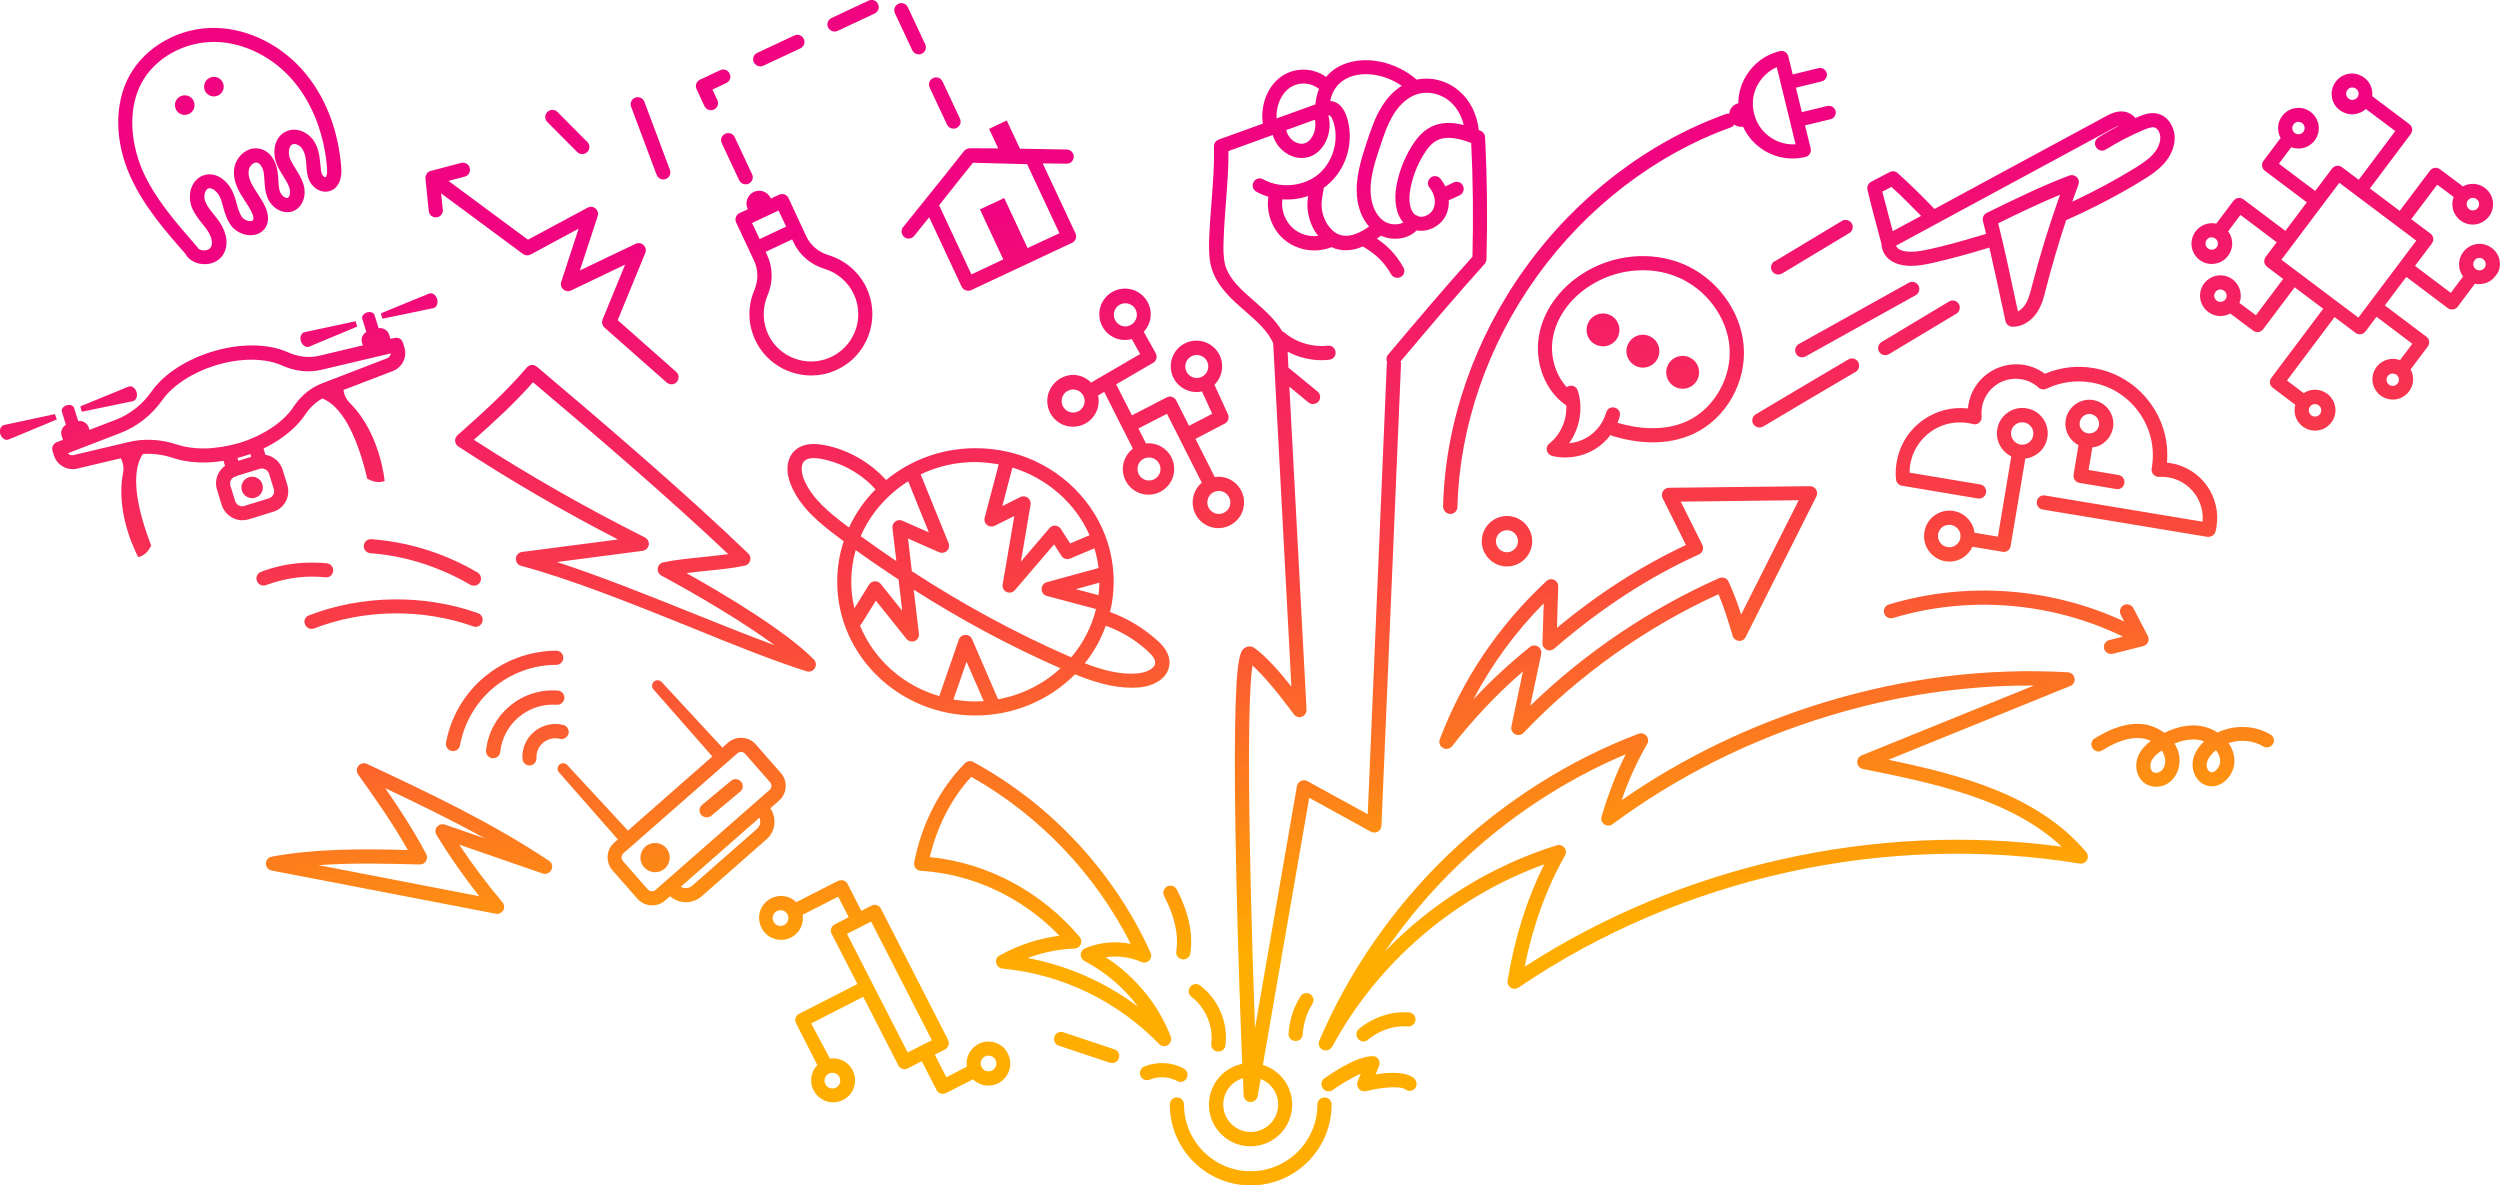<svg version="1.1" id="Layer_1" x="0px" y="0px" viewBox="0 0 1585.3 751.7" style="enable-background:new 0 0 1585.3 751.7;">
<linearGradient id="SVGID_1_" gradientUnits="userSpaceOnUse" x1="784.722" y1="122.598" x2="823.594" y2="603.186">
	<stop  offset="0" style="stop-color:#F0047F"/>
	<stop  offset="0.501" style="stop-color:#FA4241"/>
	<stop  offset="1" style="stop-color:#FFAD00"/>
</linearGradient>
<path style="fill:url(#SVGID_1_);" d="M631.7,610.6c0.4,1.9,2,3.4,4,3.6c37.7,3.6,72.9,20.6,99.3,47.8c0.9,0.9,2,1.4,3.2,1.4
	c0.8,0,1.7-0.2,2.4-0.7c1.8-1.2,2.5-3.4,1.8-5.4c-7.9-20.4-22.3-37.9-41.2-50.3c7.6-1.1,15.5-0.1,22.5,3c1.7,0.8,3.7,0.4,5-0.9
	c1.3-1.3,1.7-3.3,0.9-5c-23.2-51.1-63.1-94.1-112.4-120.9c-1.8-1-3.9-0.6-5.3,0.8c-15.9,16-27.4,38.3-32.2,62.9
	c-0.2,1.3,0.1,2.6,0.9,3.6c0.8,1,2,1.7,3.3,1.7c33,2,64.6,16.9,87.9,41.2c-13.3,1.7-26.2,5.9-37.9,12.5
	C632.1,606.7,631.3,608.7,631.7,610.6z M681.4,601.5c1.7-0.1,3.3-1.1,3.9-2.7c0.7-1.6,0.4-3.4-0.7-4.7c-24.2-28.7-58.5-47-95-50.6
	c4.7-19.7,13.9-37.5,26.3-50.9c43.2,24.4,78.7,61.6,101.1,105.9c-9.6-1.9-19.9-1-28.9,2.8c-1.6,0.7-2.7,2.2-2.8,3.9
	c-0.1,1.7,0.8,3.4,2.4,4.2c13.6,7.2,25.2,17.2,34,29c-20.6-15.5-44.6-26.1-70-30.9C661.2,603.9,671.3,601.9,681.4,601.5z
	 M1197.5,481.8l115.3-46.8c2-0.8,3.1-2.8,2.7-4.9c-0.3-2.1-2.1-3.6-4.2-3.8c-51.4-2.9-103.3,3.5-154.2,19
	c-46.3,14.1-89.6,34.9-128.8,62.1c4.7-13.4,9.9-24.7,16.2-35.6c1-1.6,0.8-3.7-0.5-5.2c-1.2-1.5-3.2-2-5-1.3
	c-43.9,16.6-85.5,43-120.3,76.3c-35,33.5-63.4,74.4-82.1,118.3c-0.9,2.2,0,4.8,2.2,5.8c0.6,0.3,1.3,0.4,2,0.4c1.6,0,3.2-0.9,4-2.4
	c28.8-53.3,77.4-95,134.4-115.6c-10.9,21.8-18.7,46.5-23.2,73.7c-0.3,1.8,0.5,3.6,2,4.5c1.5,1,3.5,0.9,5-0.1
	c103.1-70,232.8-98.6,355.8-78.6c1.9,0.3,3.7-0.6,4.6-2.2s0.7-3.7-0.5-5.1C1292.2,504.1,1243.3,491.3,1197.5,481.8z M966.8,613
	c5.3-26.2,13.9-49.9,25.6-70.5c0.9-1.6,0.8-3.6-0.4-5c-0.9-1.1-2.2-1.7-3.5-1.7c-0.4,0-0.9,0.1-1.3,0.2
	c-41.4,12.9-79,36.3-108.9,67.2c13.7-19.9,29.4-38.4,46.8-55.1c30.8-29.6,67.2-53.5,105.8-69.8c-5.8,11.6-10.7,24.2-15.3,39.4
	c-0.6,1.9,0.1,3.9,1.7,5c1.6,1.1,3.7,1.1,5.3-0.1c41.3-30.5,87.5-53.6,137.3-68.7c42.2-12.8,85-19.2,127.7-19.2c0.7,0,1.5,0,2.2,0
	l-109.3,44.3c-1.8,0.7-3,2.6-2.8,4.6c0.2,2,1.6,3.6,3.6,4c44,8.9,93.5,18.8,126.1,49.3C1189.4,521,1066.6,548.5,966.8,613z
	 M789.6,197.3c7.4,6.5,14.5,12.6,17.8,20.6c0,0.3-0.1,0.5,0,0.8l11.5,216.7c-6.8-8.6-16.2-19.5-23.5-24.5c-1.7-1.2-3.8-1.3-5.6-0.3
	c-2.9,1.6-5.9,3.3-6.6,50.1c-0.4,23.5-0.1,55.8,0.8,96.1c1,46.1,2.7,92.4,3.7,117.8c-12,2.5-21.1,13.1-21.1,25.9
	c0,14.6,11.9,26.4,26.4,26.4c14.6,0,26.4-11.9,26.4-26.4c0-11.8-7.8-21.9-18.6-25.2l29.4-169.4l39.1,21.5c1.4,0.7,3,0.7,4.4,0
	c1.4-0.8,2.2-2.2,2.3-3.7l12.4-292.8c0-0.6-0.1-1.2-0.3-1.7c17.2-20.4,34.9-41.4,53.3-61.8c0.7-0.8,1.1-1.8,1.2-2.9
	c0.7-25.7,0.4-51.8-0.9-77.6c-0.1-1.8-1.2-3.3-2.9-4c-0.4-0.1-0.7-0.3-1.1-0.4c-1-9.8-5.4-18.8-12.4-24.8
	c-7.5-6.5-17.7-9.2-26.9-7.2c-13.4-11.5-32.2-15.5-46.4-9.7c-4.5,1.8-8.2,4.5-11.1,8c-8.8-6.4-21-6.2-29.6,0.6
	c-8,6.4-12.2,18.2-10.5,29l-28,10.1c-1.8,0.7-3,2.4-3,4.3c0.3,11.3-0.6,22.6-1.5,34.6c-0.7,8.4-1.3,17-1.6,25.6
	c-0.1,5.3-0.1,11.4,1.6,17.2C771.9,181.8,780.9,189.7,789.6,197.3z M810.5,700.4c0,9.6-7.8,17.4-17.4,17.4s-17.4-7.8-17.4-17.4
	c0-7.9,5.3-14.6,12.5-16.7c0.3,6.7,0.4,10.6,0.4,10.8c0.1,2.3,1.9,4.2,4.2,4.3c0.1,0,0.2,0,0.3,0c2.2,0,4.1-1.6,4.4-3.7l1.9-10.9
	C805.9,686.7,810.5,693,810.5,700.4z M919.5,64.4c4.3,3.7,7.3,9,8.7,14.9c-7-1.8-14.3-2.2-21,1.3c-6.1,3.1-9.9,8.7-12.3,12.6
	c-4.7,7.8-8,16.4-9.5,25.4c-1.3,7.7-0.6,16.8,4.5,22.5c-1,0.5-2,0.8-2.7,0.9c-3.5,0.7-7.3-0.1-10.1-2.1c-4.9-3.6-7.9-10.8-8-19
	c-0.1-9.5,3-19,6.1-28.1c2.3-7.1,4.8-14.4,8.7-20.6c4.1-6.5,9.5-11,15.2-12.6C905.9,57.6,913.9,59.5,919.5,64.4z M855.5,49
	c9.8-4,23-1.7,33.4,5.4c-4.8,3-9.1,7.4-12.5,12.9c-4.5,7.1-7.1,15-9.6,22.6c-3.1,9.4-6.6,20.1-6.5,31c0.1,9.2,2.9,17.3,7.9,22.8
	c-5.7,3.8-11.5,6.7-17.1,5.6c-6.4-1.3-10.8-7.8-12.3-13.8c-1.3-5.1-0.7-8.3,0.1-13.1c0.2-1,0.4-2.1,0.5-3.3c0.8-0.5,1.5-1.1,2.2-1.7
	c12.5-10.3,17.5-28.2,12.3-43.6c-2.3-6.8-6.2-9-9-9.6c-0.5-0.1-1-0.2-1.4-0.2C845,56.8,849,51.7,855.5,49z M813.2,126.4
	c5.5,0.4,11.1-0.3,16.3-2.1c-0.6,4-0.8,8,0.6,13.5c1.1,4.5,3.1,8.5,5.8,11.8c-5.6,0.7-11.4-1-15.7-4.6
	C814.9,140.5,812.2,133.2,813.2,126.4z M833.2,84.4c-1.2,3.1-3.1,5.4-5.4,6.3c-2.8,1.1-5.4,0-6.8-0.8c-2.7-1.6-4.7-4.4-5.4-7.4
	l18.2-6.6C834.4,78.5,834.2,81.6,833.2,84.4z M817,56.3c5.7-4.5,13.7-4.4,19.4,0.1c-1.2,3-1.9,6.2-2.3,9.8l-24.6,8.9
	C809.1,67.9,811.9,60.4,817,56.3z M775.9,153.2c0.2-8.4,0.9-16.9,1.5-25.2c0.8-10.6,1.7-21.5,1.6-32.2l28.1-10.2
	c1.4,5,4.8,9.4,9.4,12.1c2.8,1.7,5.9,2.5,8.9,2.5c2,0,3.9-0.4,5.8-1.1c4.6-1.8,8.4-6,10.4-11.4c1.8-4.8,2-10,0.7-14.6
	c0.2,0,0.4,0,0.6,0c0.7,0.2,1.7,1.4,2.5,3.8c4,11.7,0,25.9-9.5,33.7c-0.8,0.7-1.7,1.3-2.6,1.9c-0.3,0.1-0.6,0.3-0.8,0.5
	c-9.4,5.6-22,6-31.5,0.7c-2.2-1.2-4.9-0.5-6.1,1.7c-1.2,2.2-0.5,4.9,1.7,6.1c2.5,1.4,5.1,2.5,7.7,3.3c-1.5,9.9,2.3,20.6,10,27.1
	c5.3,4.5,12.2,6.9,19.2,6.9c3.7,0,7.3-0.7,10.7-2c0.1,0,0.2-0.1,0.2-0.1c1.6,0.8,3.2,1.3,4.9,1.6c1.4,0.3,2.8,0.4,4.2,0.4
	c3.7,0,7.3-0.9,10.7-2.4c8.4,4.9,13.5,9.9,18,17.7c0.8,1.4,2.3,2.2,3.9,2.2c0.8,0,1.5-0.2,2.2-0.6c2.2-1.2,2.9-4,1.6-6.1
	c-4.4-7.7-9.5-13.3-16.8-18.2c0.9-0.6,1.8-1.2,2.6-1.8c2.8,1.2,5.8,1.9,8.9,1.9c1.4,0,2.9-0.1,4.3-0.4c3.8-0.7,7-2.5,9.5-4.9
	c2.7,0.5,5.5,0.3,8.3-0.7c4.6-1.6,8.3-4.9,10.3-9.1c1.3-2.9,1.9-6.1,1.7-9.3c0.7-0.3,1.3-0.6,2-0.9c1.5-0.7,3.1-1.3,5.1-2.4
	c2.2-1.2,3-3.9,1.8-6.1c-1.2-2.2-3.9-3-6.1-1.8c-1.7,0.9-3,1.5-4.4,2.1c-0.2,0.1-0.4,0.2-0.6,0.3c-0.8-1.7-1.9-3.4-3.1-4.9
	c-1.6-1.9-4.4-2.2-6.3-0.6c-1.9,1.6-2.2,4.4-0.6,6.3c3.3,4,4.3,9.6,2.4,13.5c-0.9,2-2.9,3.7-5.1,4.5c-1.4,0.5-2.8,0.6-4.1,0.3
	c-0.1-0.1-0.3-0.2-0.4-0.3c-0.5-0.3-1-0.4-1.5-0.5c-4.2-2.8-4.6-10.2-3.6-16c1.4-7.9,4.2-15.4,8.4-22.3c2.9-4.7,5.6-7.7,8.7-9.2
	c6.1-3.1,13.9-1.2,21.6,1.6c1.2,24,1.4,48.3,0.8,72.2c-18.5,20.6-36.2,41.6-53.5,62.1c-1.2,1.4-1.3,3.3-0.6,4.8
	c-0.1,0.3-0.1,0.6-0.2,1l-12.1,285.6l-38.3-21c-1.3-0.7-2.8-0.7-4.1-0.1c-1.3,0.6-2.2,1.9-2.5,3.3l-26.6,153.5
	c-0.9-24.7-1.9-57.2-2.7-90.1c-2.3-98.3-0.5-129.9,1.1-139.9c11.2,10,26,30.7,26.2,30.9c1.2,1.6,3.3,2.3,5.1,1.6
	c1.9-0.7,3.1-2.5,3-4.5l-10.9-204.8l12.1,10c0.8,0.7,1.8,1,2.9,1c1.3,0,2.6-0.6,3.5-1.6c1.6-1.9,1.3-4.8-0.6-6.3l-17.9-14.7
	c-0.2-0.2-0.4-0.3-0.6-0.4l-0.5-10.2c6.6,3.5,14.1,5.4,21.5,5.4c1.7,0,3.3-0.1,5-0.3c2.5-0.3,4.2-2.5,3.9-5c-0.3-2.5-2.5-4.2-5-3.9
	c-9.7,1.1-20-2-27.4-8.3c-0.4-0.4-0.9-0.6-1.4-0.8c-4.5-7.5-11.2-13.4-17.7-19.1c-8.1-7.1-15.8-13.7-18.5-22.9
	C775.7,163,775.7,157.9,775.9,153.2z M522.5,282.2c-8.4-1.6-14.8-0.3-18.9,3.9c-4.8,4.9-5.6,13-2,21.6c5.9,14.1,18,24,29.9,32.9
	c1.1,0.9,2.3,1.7,3.5,2.6c-2.7,8.1-4.1,16.8-4.1,25.7c0,46.8,39.3,84.8,87.6,84.8c24.8,0,47.2-10,63.2-26.1
	c11.1,4.5,23.3,8.5,35.8,8.5c1.6,0,3.3-0.1,4.9-0.2c9.1-0.8,18.6-5.7,19.2-15c0.4-6.8-4.5-12-8.2-15.2c-8.9-7.8-18.3-13.5-29.5-17.6
	c1.5-6.2,2.3-12.6,2.3-19.2c0-10-1.8-19.7-5.1-28.6c0-0.1,0-0.2-0.1-0.2c0,0,0,0,0-0.1c-9.8-26-32.4-46.2-60.5-53.2
	c-0.1,0-0.2-0.1-0.4-0.1c-0.2-0.1-0.4-0.1-0.6-0.1c-6.7-1.6-13.7-2.4-20.9-2.4c-21.6,0-41.4,7.6-56.7,20.2
	C551.6,293,537.5,285,522.5,282.2z M575.9,305.2l13.1,32.4l-16.8-7.4c-1.5-0.7-3.2-0.5-4.5,0.5c-1.3,1-2,2.5-1.8,4.1l2.5,21
	c-7.6-5.1-15.1-10.4-22.6-15.8C552,325.7,562.6,313.6,575.9,305.2z M569.8,367.5l2.3,19.8l-13.6-17c-0.9-1.1-2.3-1.8-3.8-1.7
	c-1.5,0.1-2.8,0.9-3.6,2.1l-9.3,15c-1.3-5.4-2-11-2-16.8c0-7,1-13.7,2.8-20.1C551.6,355.3,560.7,361.5,569.8,367.5z M545.3,396.6
	c0.4-0.3,0.8-0.7,1.1-1.2l9-14.5l19.4,24.2c0.9,1.1,2.2,1.7,3.5,1.7c0.6,0,1.2-0.1,1.7-0.3c1.9-0.8,3-2.7,2.7-4.7l-3.3-27.9
	c30.3,19.3,61.4,36,93.1,49.9c-10.8,9.9-24.4,16.9-39.6,19.6l-16.5-38.1c-0.7-1.7-2.4-2.8-4.3-2.7c-1.9,0.1-3.5,1.3-4.1,3
	l-12.4,35.8C572.7,434.8,554.1,418.1,545.3,396.6z M604.6,443.6l8.3-24l10.9,25c-1.7,0.1-3.5,0.2-5.3,0.2
	C613.8,444.8,609.1,444.3,604.6,443.6z M727.4,412.5c3.6,3.2,5.3,5.8,5.1,7.9c-0.2,3.7-5.8,6.1-11,6.6c-11.4,1-22.7-2.2-33.6-6.4
	c5.7-7.1,10.2-15.1,13.3-23.8C711.3,400.5,719.4,405.4,727.4,412.5z M696.6,377.4l-14.4-3.8l14.9-4.1
	C697.1,372.2,696.9,374.8,696.6,377.4z M690.9,339.4l-12.3,5.2l-5.9-9.2c-0.8-1.2-2.1-2-3.5-2.1c-1.4-0.1-2.8,0.5-3.7,1.6
	l-18.1,21.2l6.1-36.1c0.3-1.7-0.4-3.4-1.8-4.4c-1.4-1-3.2-1.2-4.7-0.4l-11.4,5.7l6.4-24.4C664.1,303.3,682,319.1,690.9,339.4z
	 M633.3,294.5l-8.9,33.8c-0.5,1.7,0.1,3.5,1.5,4.6c1.4,1.1,3.3,1.3,4.9,0.5l12.4-6.2l-7.4,43.4c-0.3,2,0.7,4,2.5,4.8
	c0.6,0.3,1.3,0.4,1.9,0.4c1.3,0,2.5-0.6,3.4-1.6l24.8-29l4.7,7.3c1.2,1.8,3.5,2.6,5.5,1.7l15.4-6.5c1.2,4,2.1,8.2,2.6,12.5l-32.8,9
	c-2,0.5-3.3,2.3-3.3,4.4s1.4,3.8,3.3,4.3l31.2,8.3c-2.8,11.4-8.2,21.8-15.7,30.6c-0.3-0.1-0.7-0.3-1-0.4
	c-34.1-14.9-67.6-33-100.1-54.2l-2.4-20.7l19.7,8.7c1.7,0.7,3.6,0.4,5-0.9c1.3-1.3,1.7-3.2,1-4.9l-17.7-43.6
	c10.5-5,22.2-7.8,34.6-7.8C623.6,293.1,628.5,293.6,633.3,294.5z M538.4,334.5c-0.5-0.4-1-0.7-1.5-1.1c-10.9-8.2-22-17.2-27-29.2
	c-1.6-3.8-2.5-9.1,0.1-11.8c2.4-2.4,7.2-2.1,10.9-1.4c13,2.5,25.4,9.4,34.3,19.3C548.2,317.4,542.5,325.5,538.4,334.5z M511.5,425.7
	c0.4,0.1,0.9,0.2,1.4,0.2c1.5,0,3-0.8,3.8-2.2c1.1-1.8,0.8-4-0.6-5.5c-18.2-18.5-58.3-42.2-80.8-54.8c3.8-0.5,7.8-0.9,11.6-1.3
	c8.8-0.9,18-1.8,25.4-3.4c1.6-0.3,2.9-1.6,3.4-3.2c0.5-1.6,0-3.3-1.2-4.5c-40-38.5-92.7-83.6-134.1-118.5c-1.9-1.6-4.7-1.4-6.3,0.5
	c-13.9,16.3-29.2,29.8-44,43c-1,0.9-1.6,2.3-1.5,3.7c0.1,1.4,0.9,2.7,2,3.4c32.9,21.5,66.9,41.3,101.3,59l-60.9,7.9
	c-2.1,0.3-3.8,2-3.9,4.2s1.3,4.1,3.3,4.6c30.8,8.2,68.9,23.4,105.7,38.2C463.9,408.4,490.3,419,511.5,425.7z M407.5,349.3
	c2-0.3,3.5-1.8,3.9-3.7c0.3-2-0.7-3.9-2.4-4.8c-36.8-18.4-73.3-39.2-108.5-61.9c12.6-11.2,25.5-22.9,37.5-36.5
	c38.5,32.5,86,73.2,123.8,109c-5,0.7-10.5,1.2-15.8,1.8c-8.8,0.9-18,1.8-25.4,3.4c-1.8,0.4-3.3,1.9-3.5,3.8
	c-0.3,1.9,0.7,3.7,2.3,4.6c23.7,12.8,51.8,29.4,71.9,44.2c-15.9-5.9-33.6-12.9-51.9-20.3c-29.3-11.8-59.4-23.8-86.2-32.5
	L407.5,349.3z M348.2,545.9c-36.5-24.4-76.6-43.3-115.5-61.5c-1.9-0.9-4.1-0.4-5.4,1.2s-1.4,3.8-0.2,5.5
	c10.7,15.1,21.8,30.7,31.5,47.9c-28.5-0.7-57.7-1-86.3,4.2c-2.1,0.4-3.7,2.2-3.7,4.4c0,2.2,1.5,4,3.6,4.4l142.1,27.4
	c0.3,0.1,0.6,0.1,0.9,0.1c1.6,0,3.1-0.8,3.9-2.2c1-1.6,0.8-3.7-0.5-5.2c-9.8-11.6-19-23.8-27.4-36.5l52.9,18.3
	c2.1,0.7,4.5-0.2,5.5-2.2C350.8,549.6,350.1,547.2,348.2,545.9z M282.1,522.9c-1.8-0.6-3.8,0-5,1.4c-1.2,1.5-1.3,3.5-0.3,5.2
	c8.2,13.4,17.3,26.4,27.1,38.8L202,548.6c21.4-1.5,43.1-1,64.2-0.4c1.6,0,3.1-0.8,3.9-2.1c0.8-1.4,0.9-3.1,0.2-4.5
	c-8-15-16.9-28.7-26-41.8c21.1,10,42.5,20.4,63.1,31.8L282.1,522.9z M195.9,390.2c33.9-13,73-13.5,107.2-1.4
	c2.3,0.8,3.6,3.4,2.7,5.7c-0.8,2.3-3.4,3.6-5.7,2.7c-32.2-11.4-69-11-100.9,1.3c-0.5,0.2-1.1,0.3-1.6,0.3c-1.8,0-3.5-1.1-4.2-2.9
	C192.4,393.7,193.5,391.1,195.9,390.2z M960.7,465.6c1.8,0.9,4,0.6,5.4-0.9c34.9-36.6,77.6-66.9,123.6-87.9c3.8,8.8,6.3,17.4,9,26.4
	c0.5,1.8,2.1,3,3.9,3.2c1.8,0.2,3.6-0.8,4.4-2.5l44.8-89.1c0.7-1.4,0.6-3.1-0.2-4.4c-0.8-1.3-2.3-2.1-3.8-2.1c0,0,0,0-0.1,0l-89.4,1
	c-1.5,0-3,0.8-3.8,2.2s-0.9,3-0.2,4.4l14.8,29.7c-28,13.1-55.5,30.7-81.8,52.5l0.8-26.2c0.1-1.8-1-3.5-2.6-4.2
	c-1.7-0.8-3.6-0.4-4.9,0.8c-30.3,28.2-53.1,62-67.6,100.3c-0.8,2.1,0.1,4.4,2,5.5c0.7,0.4,1.4,0.6,2.2,0.6c1.4,0,2.7-0.6,3.6-1.7
	c13.4-17.2,28.4-33.1,44.9-47.4l-7.3,35C958,462.6,958.9,464.6,960.7,465.6z M934.3,443.5c11.7-22.3,26.6-42.7,44.6-60.9l-0.8,25.2
	c-0.1,1.8,1,3.4,2.6,4.2c1.6,0.8,3.5,0.5,4.9-0.7c29.3-25.4,60.2-45.5,91.7-59.7c1.1-0.5,2-1.4,2.4-2.6s0.3-2.4-0.2-3.5l-13.7-27.4
	l74.8-0.9l-36.5,72.5c-2.2-6.8-4.7-13.8-8-20.9c-1-2.2-3.7-3.2-5.9-2.2c-44,19.5-85.1,47.3-119.8,80.9l6.9-32.7
	c0.4-1.9-0.4-3.8-2-4.8c-0.7-0.4-1.5-0.7-2.4-0.7c-1,0-2,0.3-2.8,1C957.3,420.6,945.4,431.6,934.3,443.5z M1193,154.3
	c0.4,7.8,6,13.1,15.3,14.1c1.2,0.1,2.5,0.2,3.7,0.2c4.9,0,9.6-1,14.5-2.1c9.6-2.2,20.9-5.2,35-9.5c3.6,15.6,6.9,31.3,10.2,46.6
	c0.4,2,2.2,3.5,4.3,3.6c0.2,0,0.3,0,0.5,0c5.8,0,11.6-3.5,15.3-9.2c3-4.6,4.3-9.6,5.5-14.5l0.1-0.4c3.6-14.1,7.9-28.7,12.8-43.5
	c16.9-7.5,34.2-16.5,48.7-25.5c4.6-2.8,9.3-5.9,13.2-10.2c4.6-5.1,7.1-11.2,6.9-17.1c-0.2-6-3.9-13-10.7-14.7
	c-4.5-1.1-8.7,0.4-12.2,1.9c-0.7,0.3-1.3,0.6-2,0.9c-2.2-2.9-6-4.6-10.1-4.2c-3.6,0.3-6.7,2-9.1,3.3c-23.6,12.8-46.6,25.2-69.6,37.6
	c-12.8,6.9-25.7,13.9-38.6,20.9c-7.8-8.1-15.6-15.8-23.3-22.7c-1.4-1.3-3.4-1.5-5.1-0.7c-4.3,2.2-8,4.2-11.8,6.2
	c-1.8,1-2.8,3.1-2.3,5.1C1186.9,131.7,1190,143.2,1193,154.3z M1288.6,181l-0.1,0.4c-1.1,4.4-2.2,8.5-4.3,11.8
	c-1.3,1.9-2.9,3.4-4.6,4.3c-3.9-18.4-7.9-37.3-12.5-55.9c13-6.4,26.3-12.8,39.2-18.1C1299.3,143.1,1293.4,162.4,1288.6,181z
	 M1269.4,119.5c23-12.4,46-24.8,69.6-37.6c1.5-0.8,3.1-1.7,4.6-2.1c-4.4,2.3-8.8,4.7-13,7.4c-2.1,1.3-2.8,4.1-1.4,6.2
	c1.3,2.1,4.1,2.8,6.2,1.4c7.7-4.8,15.8-9,24.1-12.5c2.2-0.9,4.8-1.9,6.6-1.5c2.3,0.6,3.7,3.6,3.8,6.2c0.1,4.8-2.8,8.8-4.6,10.8
	c-3.1,3.4-7.1,6-11.2,8.6c-12,7.4-25.9,14.9-40,21.5c1.3-3.6,2.5-7.2,3.9-10.9c0.6-1.7,0.2-3.5-1.1-4.7s-3.1-1.6-4.7-1
	c-17.1,6.4-35,15.2-52.4,23.7c-1.9,0.9-2.9,3.1-2.4,5.2c0.7,2.7,1.4,5.4,2,8.1c-14.2,4.3-25.3,7.4-34.9,9.5
	c-5.5,1.2-10.5,2.2-15.3,1.7c-4.6-0.5-6.3-2.2-6.9-3.7C1225.1,143.5,1247.2,131.5,1269.4,119.5z M1199.4,118.5
	c6.2,5.7,12.5,11.9,18.8,18.4c-6,3.2-12,6.5-18,9.7c-2.2-8.3-4.4-16.7-6.6-25.1C1195.5,120.6,1197.4,119.6,1199.4,118.5z
	 M1439.8,465.8c-10.1-6.1-23.1-6.3-33.6-1.3c-3-2-6.6-3.4-10.4-4.1c-7.2-1.2-15.2,0.3-23.3,4.3c-3.8-2.8-8.3-4.7-12.8-5.4
	c-9.4-1.3-19.7,1.7-31.4,8.9c-2.1,1.3-2.8,4.1-1.4,6.2c1.3,2.1,4.1,2.8,6.2,1.4c9.8-6.1,18.1-8.6,25.4-7.6c1.8,0.2,3.6,0.8,5.4,1.6
	c-3,2.2-6,5.2-7.8,9.1c-3,6.6-1.2,14.3,4.1,17.9c2.1,1.4,4.6,2.1,7.1,2.1c2.8,0,5.6-0.8,7.9-2.5c3.8-2.6,6.3-7.2,6.8-12.2
	c0.5-4.7-0.8-9-3.1-12.7c4.7-1.9,10.1-3.2,15.4-2.3c1.1,0.2,2.3,0.5,3.4,0.9c-0.2,0.2-0.4,0.4-0.5,0.5c-4,3.9-6.4,8.4-6.8,12.9
	c-0.6,6.2,2.7,12.2,8,14.3c3.7,1.5,7.9,0.9,11.4-1.6c4.4-3.1,7.3-8.7,7.1-13.9c-0.1-4-1.4-7.8-3.7-11.1c7.2-2.4,15.5-1.8,21.9,2.1
	c2.1,1.3,4.9,0.6,6.2-1.5C1442.6,469.8,1441.9,467.1,1439.8,465.8z M1373,483.5c-0.2,2.4-1.4,4.6-3,5.7c-1.5,1-3.6,1.2-4.8,0.3
	c-1.6-1.1-2.1-4.3-1-6.8c1.1-2.4,3.2-4.5,6.7-6.8C1372.4,478.2,1373.2,480.8,1373,483.5z M1404.6,489c-1.1,0.7-2,0.9-2.9,0.6
	c-1.5-0.6-2.6-2.8-2.4-5c0.3-3,2.4-5.7,4.2-7.4c0.5-0.5,1.1-1,1.7-1.5c1.6,2,2.6,4.4,2.7,7C1407.9,485,1406.5,487.6,1404.6,489z
	 M1214.8,187.2L1145,226c-0.7,0.4-1.4,0.6-2.2,0.6c-1.6,0-3.1-0.8-3.9-2.3c-1.2-2.2-0.4-4.9,1.7-6.1l69.8-38.9
	c2.2-1.2,4.9-0.4,6.1,1.7C1217.7,183.2,1217,186,1214.8,187.2z M1176.7,235.8c-19.7,11.5-39.5,23.3-58.7,34.7
	c-0.7,0.4-1.5,0.6-2.3,0.6c-1.5,0-3-0.8-3.9-2.2c-1.3-2.1-0.6-4.9,1.6-6.2c19.2-11.4,39-23.2,58.7-34.8c2.1-1.3,4.9-0.5,6.2,1.6
	C1179.5,231.8,1178.8,234.6,1176.7,235.8z M1191.6,223.1c-1.3-2.1-0.6-4.9,1.5-6.2c14-8.4,28.4-17,42.8-25.7
	c2.1-1.3,4.9-0.6,6.2,1.5c1.3,2.1,0.6,4.9-1.5,6.2c-14.4,8.7-28.8,17.3-42.8,25.7c-0.7,0.4-1.5,0.6-2.3,0.6
	C1194,225.3,1192.5,224.5,1191.6,223.1z M1125.6,165.6c13.9-8.3,28.3-17,42.4-25.5c2.1-1.3,4.9-0.6,6.2,1.5c1.3,2.1,0.6,4.9-1.5,6.2
	c-14.1,8.5-28.5,17.1-42.4,25.5l-0.4,0.2c-0.7,0.4-1.5,0.6-2.3,0.6c-1.5,0-3-0.8-3.9-2.2c-1.3-2.1-0.6-4.9,1.5-6.2L1125.6,165.6z
	 M1399.6,340.4l-104.3-17.3c-2.5-0.4-4.1-2.7-3.7-5.2c0.4-2.5,2.7-4.1,5.2-3.7l99.9,16.6c1.2-13.5-8.2-25.8-21.7-28.1
	c-1.9-0.3-3.9-0.4-5.9-0.3c-1.4,0.1-2.7-0.5-3.6-1.5c-0.9-1-1.3-2.4-1.1-3.8l0.1-0.6c2.1-12.4-0.8-24.8-8.1-35
	c-7.3-10.2-18.1-17-30.5-19c-9.6-1.6-19.4-0.2-28.2,4c-1.7,0.8-3.6,0.5-5-0.7c-3.1-2.8-6.9-4.7-11-5.3c-11.7-2-22.9,6-24.9,17.8
	c-0.3,1.9-0.4,3.9-0.2,5.8c0.2,1.5-0.4,2.9-1.5,3.9c-1.1,1-2.6,1.3-4.1,0.9c-1-0.3-1.9-0.5-2.8-0.6c-8.5-1.4-17,0.5-23.9,5.5
	c-7,5-11.6,12.4-13,20.8c-0.3,1.7-0.4,3.4-0.4,5.1l44.8,7.5c2.5,0.4,4.1,2.7,3.7,5.2c-0.4,2.5-2.7,4.1-5.2,3.7L1206,308
	c-2-0.3-3.5-2-3.7-4c-0.4-3.6-0.2-7.3,0.4-10.9c1.8-10.8,7.7-20.3,16.7-26.7c8.4-6,18.4-8.5,28.5-7.4c0.1-0.8,0.2-1.6,0.3-2.4
	c2.8-16.7,18.6-27.9,35.3-25.2c4.8,0.8,9.3,2.7,13.2,5.6c9.8-4.1,20.4-5.4,30.9-3.6c14.7,2.5,27.6,10.5,36.3,22.7
	c7.8,10.9,11.4,24,10.2,37.3c0.8,0.1,1.7,0.2,2.5,0.3c19.1,3.2,32.1,21.3,28.9,40.5c-0.1,0.9-0.3,1.8-0.6,2.8
	c-0.5,2-2.3,3.4-4.4,3.4C1400.1,340.5,1399.9,340.5,1399.6,340.4z M1252.1,337.8c-0.9-6.8-6.2-12.6-13.3-13.8
	c-4.2-0.7-8.5,0.3-12,2.8c-3.5,2.5-5.8,6.2-6.5,10.5c-1.5,8.8,4.5,17.1,13.2,18.6c0.9,0.2,1.8,0.2,2.7,0.2c3.3,0,6.6-1,9.3-3
	c2.3-1.7,4.1-3.8,5.3-6.4l19.1,3.2c0.3,0,0.5,0.1,0.7,0.1c2.2,0,4.1-1.6,4.4-3.8l9.3-55.4c2.7-0.3,5.2-1.3,7.5-2.9
	c3.5-2.5,5.8-6.2,6.5-10.5s-0.3-8.5-2.8-12c-2.5-3.5-6.2-5.8-10.5-6.5c-4.2-0.7-8.5,0.3-12,2.8c-3.5,2.5-5.8,6.2-6.5,10.5
	c-1.2,7.2,2.6,14.1,8.9,17.2l-8.5,50.9L1252.1,337.8z M1243.1,341.1c-0.3,1.9-1.3,3.5-2.9,4.6s-3.4,1.5-5.3,1.2
	c-3.9-0.6-6.5-4.3-5.9-8.2c0.3-1.9,1.3-3.5,2.9-4.6c1.2-0.9,2.7-1.3,4.1-1.3c0.4,0,0.8,0,1.2,0.1
	C1241.2,333.6,1243.8,337.2,1243.1,341.1z M1275.3,273.7c0.3-1.9,1.3-3.5,2.9-4.6c1.2-0.9,2.7-1.3,4.1-1.3c0.4,0,0.8,0,1.2,0.1
	c1.9,0.3,3.5,1.3,4.6,2.9c1.1,1.5,1.5,3.4,1.2,5.3v0c-0.3,1.9-1.3,3.5-2.9,4.6s-3.4,1.5-5.3,1.2
	C1277.3,281.2,1274.7,277.5,1275.3,273.7z M1333.7,281.1c3.3-2.4,5.5-5.9,6.2-9.9c0.7-4-0.3-8-2.6-11.3c-2.4-3.3-5.9-5.5-9.9-6.2
	c-4-0.7-8,0.3-11.3,2.6c-3.3,2.4-5.5,5.9-6.2,9.9c-0.7,4,0.3,8,2.6,11.3c1.5,2,3.4,3.7,5.5,4.8l-3.1,18.7c-0.2,1.2,0.1,2.4,0.8,3.4
	c0.7,1,1.7,1.6,2.9,1.8l23.4,3.9c0.3,0,0.5,0.1,0.7,0.1c2.2,0,4.1-1.6,4.4-3.8c0.4-2.5-1.2-4.8-3.7-5.2l-19-3.2l2.4-14.3
	C1329.3,283.5,1331.7,282.6,1333.7,281.1z M1318.8,267.7c0.3-1.6,1.2-3.1,2.5-4c1.1-0.8,2.3-1.2,3.6-1.2c0.3,0,0.7,0,1,0.1
	c1.6,0.3,3.1,1.2,4,2.5c1,1.3,1.3,3,1.1,4.6c0,0,0,0,0,0c-0.3,1.6-1.2,3.1-2.5,4s-3,1.3-4.6,1.1c-1.6-0.3-3.1-1.2-4-2.5
	C1318.9,271,1318.5,269.4,1318.8,267.7z M1585.1,165.5c-0.5-3.4-2.4-6.4-5.2-8.4c-2.8-2-6.2-2.9-9.6-2.3c-7,1.1-11.9,7.8-10.8,14.8
	c0,0,0,0,0,0c0.3,2.1,1.2,4.1,2.4,5.7l-7.8,10.4l-22.7-17.1l10.7-14.2c0.7-1,1-2.2,0.9-3.3c-0.2-1.2-0.8-2.2-1.8-3L1529,139
	l16.5-21.9l10.4,7.8c-0.7,1.9-1,4-0.7,6.2c0.8,6.5,6.4,11.3,12.8,11.3c0.5,0,1.1,0,1.6-0.1c7.1-0.9,12.1-7.4,11.2-14.4
	c-0.9-7.1-7.4-12.1-14.4-11.2c-1.6,0.2-3.2,0.7-4.6,1.5l-14.6-10.9c-2-1.5-4.8-1.1-6.3,0.9l-19.2,25.5l-18.9-14.2l25.9-34.5
	c0.7-1,1-2.2,0.9-3.3c-0.2-1.2-0.8-2.2-1.8-3l-23.5-17.7c0.1-1.2,0.1-2.3-0.1-3.5c-0.5-3.4-2.4-6.4-5.2-8.4c-2.8-2-6.2-2.9-9.6-2.3
	c-3.4,0.5-6.4,2.4-8.4,5.2c-2,2.8-2.9,6.2-2.3,9.6c0.5,3.4,2.4,6.4,5.2,8.4c2.2,1.6,4.9,2.5,7.6,2.5c0.7,0,1.4-0.1,2.1-0.2
	c2.5-0.4,4.8-1.5,6.6-3.2l18.7,14l-23.2,30.9l-10.6-8c-2-1.5-4.8-1.1-6.3,0.9l-10.7,14.2l-23-17.3l7.8-10.4c1.4,0.5,3,0.8,4.6,0.8
	c0.5,0,1.1,0,1.6-0.1c7.1-0.9,12.1-7.4,11.2-14.4c-0.9-7.1-7.4-12.1-14.4-11.2c-3.4,0.4-6.5,2.2-8.6,4.9c-2.1,2.7-3.1,6.1-2.6,9.5
	c0.2,1.7,0.7,3.2,1.5,4.6l-10.9,14.5c-1.5,2-1.1,4.8,0.9,6.3l26.6,20l-13.6,18.1l-26.6-20c-1-0.7-2.2-1-3.3-0.9
	c-1.2,0.2-2.2,0.8-3,1.8l-10.9,14.5c-1.6-0.3-3.2-0.4-4.8-0.1c-7,1.1-11.9,7.8-10.8,14.8c1,6.4,6.5,10.9,12.8,10.9
	c0.7,0,1.4-0.1,2-0.2c3.4-0.5,6.4-2.4,8.4-5.2s2.9-6.2,2.3-9.6c-0.3-2.1-1.2-4.1-2.4-5.7l7.8-10.4l23,17.3l-7,9.3
	c-0.7,1-1,2.2-0.9,3.3c0.2,1.2,0.8,2.2,1.8,3l10.2,7.7l-17.3,23l-10.4-7.8c0.7-1.9,1-4,0.7-6.2c0,0,0,0,0,0
	c-0.9-7.1-7.4-12.1-14.4-11.2c-3.4,0.4-6.5,2.2-8.6,4.9c-2.1,2.7-3.1,6.1-2.6,9.5c0.8,6.5,6.4,11.3,12.8,11.3c0.5,0,1.1,0,1.6-0.1
	c1.6-0.2,3.2-0.7,4.6-1.5l14.6,10.9c0.8,0.6,1.8,0.9,2.7,0.9c1.4,0,2.7-0.6,3.6-1.8l20-26.6l18.1,13.6l-32.9,43.8
	c-1.5,2-1.1,4.8,0.9,6.3l14.3,10.8c-0.5,1.8-0.6,3.6-0.3,5.5c0.5,3.4,2.4,6.4,5.2,8.4c2.2,1.6,4.9,2.5,7.6,2.5
	c0.7,0,1.4-0.1,2.1-0.2c3.4-0.5,6.4-2.4,8.4-5.2s2.9-6.2,2.3-9.6c-1.1-7-7.7-11.9-14.8-10.8c-1.9,0.3-3.6,1-5.2,2l-10.6-8l30.2-40.2
	l13.3,10c0.8,0.6,1.8,0.9,2.7,0.9c1.4,0,2.7-0.6,3.6-1.8l7-9.3l22.7,17.1l-7.8,10.4c-1.9-0.7-4-1-6.2-0.7c0,0,0,0,0,0
	c-7.1,0.9-12.1,7.4-11.2,14.4c0.4,3.4,2.2,6.5,4.9,8.6c2.3,1.8,5.1,2.7,7.9,2.7c0.5,0,1.1,0,1.6-0.1c7.1-0.9,12.1-7.4,11.2-14.4
	c-0.2-1.6-0.7-3.2-1.5-4.6l10.9-14.5c0.7-1,1-2.2,0.9-3.3c-0.2-1.2-0.8-2.2-1.8-3l-26.3-19.8l13.6-18.1l26.3,19.8
	c0.8,0.6,1.8,0.9,2.7,0.9c1.4,0,2.7-0.6,3.6-1.8l10.9-14.6c0.9,0.2,1.8,0.3,2.8,0.3c0.7,0,1.4-0.1,2-0.2c3.4-0.5,6.4-2.4,8.4-5.2
	C1584.8,172.3,1585.6,168.9,1585.1,165.5z M1567.6,125.5c0.2,0,0.3,0,0.5,0c2,0,3.7,1.5,3.9,3.5c0.3,2.2-1.3,4.1-3.4,4.4
	c-2.2,0.3-4.1-1.3-4.4-3.4C1563.9,127.8,1565.4,125.8,1567.6,125.5z M1492.3,63.3c-1,0.2-2.1-0.1-2.9-0.7s-1.4-1.5-1.6-2.6
	c-0.2-1,0.1-2.1,0.7-2.9c0.6-0.9,1.5-1.4,2.6-1.6c0.2,0,0.4,0,0.6,0c1.9,0,3.6,1.4,3.9,3.3c0.2,1-0.1,2.1-0.7,2.9
	C1494.2,62.6,1493.3,63.1,1492.3,63.3z M1454.4,78.8c0.6-0.8,1.6-1.4,2.6-1.5c0.2,0,0.3,0,0.5,0c2,0,3.7,1.5,3.9,3.4
	c0.3,2.2-1.3,4.1-3.4,4.4c0,0,0,0,0,0c-2.2,0.3-4.1-1.3-4.4-3.4C1453.5,80.7,1453.8,79.6,1454.4,78.8z M1405.7,156.7
	c-0.6,0.9-1.5,1.4-2.6,1.6c-2.1,0.3-4.2-1.1-4.5-3.3c-0.3-2.1,1.1-4.2,3.3-4.5c0.2,0,0.4,0,0.6,0c0.8,0,1.6,0.3,2.3,0.8
	c0.9,0.6,1.4,1.5,1.6,2.6c0,0,0,0,0,0C1406.5,154.9,1406.3,155.9,1405.7,156.7z M1408.5,191.4c-2.1,0.3-4.1-1.3-4.4-3.4
	c-0.1-1,0.2-2.1,0.8-2.9c0.6-0.8,1.6-1.4,2.6-1.5c0.2,0,0.3,0,0.5,0c2,0,3.7,1.5,3.9,3.4C1412.2,189.1,1410.7,191.1,1408.5,191.4z
	 M1467.4,256.3c1-0.2,2.1,0.1,2.9,0.7c0.9,0.6,1.4,1.5,1.6,2.6c0.2,1-0.1,2.1-0.7,2.9c-0.6,0.9-1.5,1.4-2.6,1.6
	c-1,0.2-2.1-0.1-2.9-0.7s-1.4-1.5-1.6-2.6c-0.2-1,0.1-2.1,0.7-2.9C1465.4,257,1466.3,256.5,1467.4,256.3z M1517.8,244.7
	c-1,0.1-2.1-0.2-2.9-0.8c-0.8-0.6-1.4-1.6-1.5-2.6c-0.3-2.2,1.3-4.1,3.4-4.4c1-0.1,2.1,0.2,2.9,0.8c0.8,0.6,1.4,1.6,1.5,2.6
	C1521.4,242.4,1519.9,244.4,1517.8,244.7z M1495.5,201.4l-48.8-36.7l36.7-48.8l48.8,36.7L1495.5,201.4z M1575.5,169.8
	c-0.6,0.9-1.5,1.4-2.6,1.6c-2.1,0.3-4.2-1.1-4.5-3.3c-0.3-2.1,1.1-4.2,3.3-4.5c1-0.2,2.1,0.1,2.9,0.7s1.4,1.5,1.6,2.6
	C1576.4,168,1576.1,169,1575.5,169.8z M982.5,281.2c-1.4,1.1-2,2.8-1.6,4.5c0.4,1.7,1.7,3,3.3,3.4c2.7,0.7,5.5,1,8.3,1
	c6.4,0,12.7-1.7,18.3-4.9c4.1-2.4,7.6-5.6,10.5-9.4c0.4,0.3,0.8,0.5,1.3,0.7c7.1,2.1,16,4,25.5,4c8.5,0,17.4-1.5,26-5.5
	c20.5-9.7,33.5-32.6,31.6-55.8c-1.8-22.1-17.2-42.9-38.4-51.8c-20.4-8.5-45-6.1-64.3,6.5c-14.6,9.5-24.5,23.7-27.1,38.9
	c-3,17.3,3.9,35.1,17.3,44.3C993.7,266.1,989.7,275.6,982.5,281.2z M984.7,214.3c2.2-12.8,10.7-24.8,23.2-32.9
	c16.8-10.9,38.2-13.1,55.9-5.7c18.1,7.6,31.3,25.3,32.9,44.2c1.6,19.3-9.6,39-26.5,47c-15.4,7.2-32.6,4.7-44.5,1.2
	c0.6-1.3,1-2.7,1.4-4.1c0.7-2.4-0.7-4.9-3.1-5.5c-2.4-0.7-4.9,0.7-5.5,3.1c-1.9,6.6-6.3,12.4-12.3,15.9c-3.4,2-7.3,3.2-11.2,3.6
	c6.8-9.5,9.1-22.3,5.5-33.4c-0.8-2.4-3.3-3.7-5.7-2.9c-0.5,0.2-0.9,0.4-1.3,0.7C986.3,237.6,982.7,225.7,984.7,214.3z M1007.3,204.3
	c2.7-5.1,9-7,14.1-4.3c5.1,2.7,7,9,4.3,14.1c-2.7,5.1-9,7-14.1,4.3C1006.5,215.7,1004.6,209.4,1007.3,204.3z M1032.6,217.8
	c2.7-5.1,9-7,14.1-4.3s7,9,4.3,14.1s-9,7-14.1,4.3C1031.8,229.1,1029.8,222.8,1032.6,217.8z M1057.8,231.2c2.7-5.1,9-7,14.1-4.3
	c5.1,2.7,7,9,4.3,14.1s-9,7-14.1,4.3S1055.1,236.3,1057.8,231.2z M1337.5,405.9l8.7-2.2c-45-21.9-97.8-26.3-145.8-11.8
	c-2.4,0.7-4.9-0.6-5.6-3c-0.7-2.4,0.6-4.9,3-5.6c49.1-14.8,102.9-10.8,149.2,10.8l-2.2-4.3c-1.1-2.2-0.3-4.9,1.9-6.1
	c2.2-1.1,4.9-0.3,6.1,1.9l9.2,17.7c0.6,1.2,0.7,2.7,0.1,3.9s-1.7,2.2-3,2.5l-19.4,4.9c-0.4,0.1-0.7,0.1-1.1,0.1
	c-2,0-3.8-1.4-4.4-3.4C1333.7,408.9,1335.1,406.5,1337.5,405.9z M919.6,325.9c0,0,0.1,0,0.1,0c2.4,0,4.4-1.9,4.5-4.4
	c1.2-50.8,19.1-102.8,50.5-146.4c31.4-43.6,75-77.1,122.8-94.3c1-0.3,1.7-1,2.2-1.8c1.3,0.9,3,1.5,4.7,1.4c0.3,0,0.6-0.1,0.9-0.1
	c2.8,6.3,7.5,11.5,13.5,15.2c5.5,3.3,11.6,5,17.9,5c2.7,0,5.5-0.3,8.2-1c1.2-0.3,2.2-1,2.8-2c0.6-1,0.8-2.2,0.5-3.4l-3.6-14.6
	l16.2-3.9c2.3-0.6,3.7-2.9,3.2-5.2v0c-0.6-2.3-2.9-3.7-5.2-3.2l-16.2,3.9l-3.8-15.5l16.4-4c2.3-0.6,3.7-2.9,3.2-5.2
	c-0.6-2.3-2.9-3.7-5.2-3.2l-16.4,4l-2.8-11.5c-0.6-2.4-3-3.9-5.4-3.3c-9,2.2-16.5,7.7-21.3,15.6c-3.3,5.4-5,11.4-5,17.5
	c-3.1,0.7-5.5,3.4-5.8,6.6c-0.7-0.1-1.4,0-2.1,0.2c-49.5,17.8-94.6,52.4-127.1,97.5c-32.5,45.1-51,98.8-52.2,151.4
	C915.2,323.8,917.1,325.8,919.6,325.9z M1115.2,52.7c2.8-4.5,6.7-8,11.5-10.1l11.9,48.9c-5.2,0.3-10.3-0.9-14.8-3.7
	c-5.8-3.5-9.9-9.1-11.5-15.8C1110.6,65.4,1111.6,58.5,1115.2,52.7z M572.7,144c-1.6,1.9-1.2,4.8,0.7,6.3c0.8,0.7,1.8,1,2.8,1
	c1.3,0,2.6-0.6,3.5-1.7l9.5-11.8l20.6,44c0.8,1.6,2.4,2.6,4.1,2.6c0.6,0,1.3-0.1,1.9-0.4l64-30c2.3-1.1,3.2-3.7,2.2-6l-20.8-44.4
	l15.1,0.2c2.5,0.1,4.5-1.9,4.6-4.4c0-2.5-1.9-4.5-4.4-4.6l-29.7-0.5l-8.4-17.9l-11.2,5.3l5.8,12.4L615.1,94c-0.8,0-1.5,0.2-2.1,0.5
	c-0.7,0.3-1.3,0.7-1.7,1.3l-11.5,14.5L572.7,144z M651.6,157.3l-14.8-31.7l-15.4,7.2l14.8,31.7L616,174l-20.5-43.8l11.3-14.3
	l10.2-12.7l34.3,0.9l20.5,43.8L651.6,157.3z M494,123.5l-5.2,2.4l-0.1-0.3c-1.9-4-6.7-5.8-10.7-3.9l0,0c-4,1.9-5.8,6.7-3.9,10.7
	l0.1,0.3l-5.2,2.4c-2.3,1.1-3.2,3.7-2.2,6l11.4,24.3c2.7,5.7,2.7,12.4,0.2,18.4c-4.6,10.7-4.2,22.8,1.2,33.2
	c6.8,13.3,20.6,21.1,34.8,21.1c4.9,0,9.9-0.9,14.6-2.9c10-4.1,17.6-11.9,21.5-21.9c3.9-10,3.5-20.9-1-30.7
	c-4.7-10-13.5-17.6-24.1-20.8c-6.3-1.9-11.4-6.2-14.1-11.9L500,125.6C499,123.4,496.3,122.4,494,123.5z M498.5,143.7l-16.8,7.9
	l-4.8-10.2l16.8-7.9L498.5,143.7z M522.9,170.5c8.2,2.5,14.9,8.3,18.5,16c3.5,7.5,3.8,15.9,0.8,23.6c-3,7.7-8.9,13.7-16.6,16.9
	c-14.3,5.9-31-0.3-38-14c-4.1-8-4.4-17.3-0.9-25.6c3.6-8.3,3.5-17.7-0.3-25.8l-0.9-1.9l16.8-7.9l0.9,1.9
	C507,161.8,514.2,167.9,522.9,170.5z M478,39.5c-1.1-2.3-0.1-4.9,2.2-6l23.5-11c2.3-1.1,4.9-0.1,6,2.2s0.1,4.9-2.2,6l-23.5,11
	c-0.6,0.3-1.3,0.4-1.9,0.4C480.4,42.1,478.8,41.1,478,39.5z M589.5,55.5c-1.1-2.3-0.1-4.9,2.2-6c2.3-1.1,4.9-0.1,6,2.2l11,23.5
	c1.1,2.3,0.1,4.9-2.2,6c-0.6,0.3-1.3,0.4-1.9,0.4c-1.7,0-3.3-1-4.1-2.6L589.5,55.5z M465.9,87l11,23.5c1.1,2.3,0.1,4.9-2.2,6
	c-0.6,0.3-1.3,0.4-1.9,0.4c-1.7,0-3.3-1-4.1-2.6l-11-23.5c-1.1-2.3-0.1-4.9,2.2-6C462.2,83.8,464.9,84.7,465.9,87z M567.5,8.4
	c-1.1-2.3-0.1-4.9,2.2-6c2.3-1.1,4.9-0.1,6,2.2l11,23.5c1.1,2.3,0.1,4.9-2.2,6c-0.6,0.3-1.3,0.4-1.9,0.4c-1.7,0-3.3-1-4.1-2.6
	L567.5,8.4z M441.7,56.5c-1.1-2.3-0.1-4.9,2.2-6l12.8-6c2.3-1.1,4.9-0.1,6,2.2c1.1,2.3,0.1,4.9-2.2,6l-8.7,4.1l3.1,6.7
	c1.1,2.3,0.1,4.9-2.2,6c-0.6,0.3-1.3,0.4-1.9,0.4c-1.7,0-3.3-1-4.1-2.6L441.7,56.5z M525.1,17.4c-1.1-2.3-0.1-4.9,2.2-6l23.5-11
	c2.3-1.1,4.9-0.1,6,2.2c1.1,2.3,0.1,4.9-2.2,6l-23.5,11c-0.6,0.3-1.3,0.4-1.9,0.4C527.5,20,525.9,19.1,525.1,17.4z M664.1,254.3
	c0,9,7.3,16.3,16.3,16.3s16.3-7.3,16.3-16.3c0-1.2-0.1-2.4-0.4-3.5l3.9-2.3l11.6,23c0,0.1,0.1,0.2,0.1,0.3c0,0.1,0.1,0.2,0.2,0.3
	l6.3,12.4c-3.9,3-6.4,7.7-6.4,12.9c0,9,7.3,16.3,16.3,16.3s16.3-7.3,16.3-16.3c0-9-7.3-16.3-16.3-16.3c-0.5,0-1.1,0-1.6,0.1
	l-4.8-9.5l18.1-9.3l22.1,43.7c-3.6,3-5.8,7.5-5.8,12.5c0,9,7.3,16.3,16.3,16.3s16.3-7.3,16.3-16.3c0-9-7.3-16.3-16.3-16.3
	c-0.8,0-1.5,0.1-2.3,0.2l-12.2-24.2l18.6-9.7c2.1-1.1,3-3.7,2-5.9l-8.6-18.7c3-3,4.9-7.1,4.9-11.7c0-9-7.3-16.3-16.3-16.3
	s-16.3,7.3-16.3,16.3s7.3,16.3,16.3,16.3c1.2,0,2.4-0.1,3.5-0.4l6.5,14.2l-14.7,7.6l-8.1-16c-0.5-1.1-1.5-1.9-2.6-2.3
	c-1.1-0.4-2.4-0.3-3.5,0.3l-22,11.4l-10-19.7l23.4-13.6c2.1-1.2,2.9-3.9,1.7-6.1l-7.6-13.6c2.7-2.9,4.4-6.8,4.4-11.1
	c0-9-7.3-16.3-16.3-16.3s-16.3,7.3-16.3,16.3s7.3,16.3,16.3,16.3c1.5,0,2.9-0.2,4.3-0.6l5.3,9.5l-31.1,18.1
	c-1.8-1.8-4.1-3.3-6.6-4.1c-1.6-0.5-3.3-0.8-5-0.8C671.4,238,664.1,245.3,664.1,254.3z M735.9,297.4c0,4.1-3.3,7.3-7.3,7.3
	c-4.1,0-7.3-3.3-7.3-7.3c0-4.1,3.3-7.3,7.3-7.3C732.6,290.1,735.9,293.4,735.9,297.4z M780.2,318.6c0,4.1-3.3,7.3-7.3,7.3
	c-4.1,0-7.3-3.3-7.3-7.3c0-4.1,3.3-7.3,7.3-7.3C776.9,311.3,780.2,314.6,780.2,318.6z M751.6,232.4c0-4.1,3.3-7.3,7.3-7.3
	c4.1,0,7.3,3.3,7.3,7.3s-3.3,7.3-7.3,7.3C754.9,239.7,751.6,236.5,751.6,232.4z M706.3,199.6c0-4.1,3.3-7.3,7.3-7.3
	c4.1,0,7.3,3.3,7.3,7.3c0,2.4-1.2,4.5-2.9,5.9c-0.1,0.1-0.3,0.1-0.4,0.2c-0.3,0.2-0.5,0.3-0.8,0.5c-1,0.5-2.1,0.8-3.2,0.8
	C709.6,207,706.3,203.7,706.3,199.6z M682.7,247.3c3,1,5.1,3.8,5.1,7c0,4.1-3.3,7.3-7.3,7.3c-4.1,0-7.3-3.3-7.3-7.3
	c0-4.1,3.3-7.3,7.3-7.3C681.2,247,682,247.1,682.7,247.3C682.7,247.3,682.7,247.3,682.7,247.3z M488.5,512.5l5.5-4.8
	c2.5-2.2,4-5.2,4.2-8.6c0.2-3.3-0.9-6.5-3.1-9l-15.8-18c-4.5-5.2-12.4-5.7-17.6-1.2l-3.6,3.2l-38.5-41.6c-1.3-1.4-3.5-1.5-4.9-0.3
	c-1.5,1.3-1.6,3.5-0.3,5l37.3,42.5l-53.5,47l-38.5-41.6c-1.3-1.4-3.5-1.5-4.9-0.3c-1.5,1.3-1.6,3.5-0.3,5l37.3,42.5l-2.3,2
	c-2.5,2.2-4,5.2-4.2,8.6c-0.2,3.3,0.9,6.5,3.1,9l15.8,18c2.5,2.8,5.9,4.2,9.4,4.2c2.9,0,5.9-1,8.2-3.1l3.1-2.7
	c2.8,2.5,6.5,3.8,10.1,3.8c3.5,0,7.1-1.2,10-3.8l41.1-36.1C491.8,527.3,492.7,518.7,488.5,512.5z M415.7,564.3
	c-1.4,1.3-3.7,1.1-4.9-0.3L395,546c-0.6-0.7-0.9-1.6-0.9-2.5c0.1-0.9,0.5-1.8,1.2-2.4l72.3-63.4c0.7-0.6,1.5-0.9,2.3-0.9
	c1,0,1.9,0.4,2.6,1.2l15.8,18c0.6,0.7,0.9,1.6,0.9,2.5c-0.1,0.9-0.5,1.8-1.2,2.4c0,0,0,0,0,0L415.7,564.3z M480,525.6l-41.1,36.1
	c-2.1,1.8-5,2-7.2,0.6l49.9-43.8C482.6,520.9,482.1,523.8,480,525.6z M422.4,537.7c3.4,3.8,3,9.7-0.9,13.1s-9.7,3-13.1-0.9
	c-3.4-3.8-3-9.7,0.9-13.1C413.2,533.5,419.1,533.9,422.4,537.7z M355,468.5c-3.7-0.9-7.7,0-10.6,2.5c-2.9,2.4-4.4,6-4.2,9.7
	c0.1,2.5-1.8,4.6-4.2,4.7c-0.1,0-0.2,0-0.2,0c-2.4,0-4.4-1.9-4.5-4.3c-0.4-6.6,2.3-12.8,7.4-17.1c5.1-4.3,12-5.9,18.5-4.3
	c2.4,0.6,3.9,3,3.3,5.5C359.8,467.6,357.4,469.1,355,468.5z M308.2,475.8c1.2-10.9,6.5-20.8,14.8-27.9c8.6-7.3,19.5-10.8,30.7-10
	c2.5,0.2,4.3,2.3,4.2,4.8c-0.2,2.5-2.4,4.3-4.8,4.2c-8.8-0.6-17.4,2.1-24.2,7.9c-6.6,5.6-10.8,13.4-11.7,22c-0.2,2.3-2.2,4-4.5,4
	c-0.2,0-0.3,0-0.5,0C309.7,480.5,308,478.3,308.2,475.8z M282.8,471c3-16.2,11.5-30.9,24.1-41.5c12.8-10.8,29.1-16.8,45.8-16.9
	c0,0,0,0,0,0c2.5,0,4.5,2,4.5,4.5c0,2.5-2,4.5-4.5,4.5c-14.6,0-28.8,5.3-40,14.7c-11,9.3-18.4,22.2-21,36.3
	c-0.4,2.2-2.3,3.7-4.4,3.7c-0.3,0-0.5,0-0.8-0.1C284,475.8,282.4,473.4,282.8,471z M620.5,662c-5.4,2.8-8.3,8.7-7.4,14.4l-13,6.7
	l-7.3-14.3l6.4-3.3c2.2-1.1,3.1-3.8,2-6.1l-42.6-83.2c-0.5-1.1-1.5-1.9-2.6-2.2c-1.1-0.4-2.4-0.3-3.4,0.3l-6.4,3.3l-8.7-17
	c-1.1-2.2-3.8-3.1-6.1-2l-26.5,13.5c-1.5-1.5-3.3-2.6-5.4-3.3c-3.5-1.1-7.3-0.8-10.6,0.9c-3.3,1.7-5.8,4.6-6.9,8.1
	c-1.1,3.5-0.8,7.3,0.9,10.6c1.7,3.3,4.6,5.8,8.1,6.9c1.4,0.5,2.9,0.7,4.3,0.7c2.2,0,4.3-0.5,6.3-1.5c3.3-1.7,5.8-4.6,6.9-8.1
	c0.7-2.1,0.8-4.2,0.5-6.3l22.5-11.5l6.7,13l-8.9,4.6c-1.1,0.5-1.9,1.5-2.2,2.6c-0.4,1.1-0.3,2.4,0.3,3.4l16.3,31.8l-37,18.9
	c-1.1,0.5-1.9,1.5-2.2,2.6c-0.4,1.1-0.3,2.4,0.3,3.4l13.5,26.5c-1.5,1.5-2.6,3.3-3.3,5.4c-1.1,3.5-0.8,7.3,0.9,10.6
	c2.5,4.8,7.4,7.6,12.4,7.6c2.1,0,4.3-0.5,6.3-1.5c6.9-3.5,9.6-11.9,6.1-18.8c-1.7-3.3-4.6-5.8-8.1-6.9c-2.1-0.7-4.2-0.8-6.3-0.5
	L514.4,649l33-16.9l22.2,43.4c0.8,1.6,2.4,2.5,4,2.5c0.7,0,1.4-0.2,2-0.5l8.9-4.6l9.4,18.3c0.5,1.1,1.5,1.9,2.6,2.2
	c0.5,0.1,0.9,0.2,1.4,0.2c0.7,0,1.4-0.2,2.1-0.5l17-8.7c1.5,1.5,3.3,2.6,5.4,3.3c1.4,0.5,2.9,0.7,4.3,0.7c2.2,0,4.3-0.5,6.3-1.5
	c6.9-3.5,9.6-11.9,6.1-18.8C635.8,661.2,627.3,658.5,620.5,662z M499.7,583.7c-0.4,1.3-1.3,2.3-2.5,2.9c-1.2,0.6-2.5,0.7-3.8,0.3
	c-1.3-0.4-2.3-1.3-2.9-2.5c-0.6-1.2-0.7-2.5-0.3-3.8c0.4-1.3,1.3-2.3,2.5-2.9c0.7-0.4,1.5-0.5,2.3-0.5c0.5,0,1,0.1,1.5,0.2
	c1.3,0.4,2.3,1.3,2.9,2.5C500,581.1,500.1,582.4,499.7,583.7z M529.4,680.5c1.3,0.4,2.3,1.3,2.9,2.5c0,0,0,0,0,0
	c1.2,2.4,0.3,5.4-2.2,6.7c-2.4,1.2-5.4,0.3-6.7-2.2c-0.6-1.2-0.7-2.5-0.3-3.8c0.4-1.3,1.3-2.3,2.5-2.9c0.7-0.4,1.5-0.5,2.3-0.5
	C528.4,680.3,528.9,680.4,529.4,680.5z M575.6,667.4l-38.5-75.2l15.3-7.8l38.5,75.2L575.6,667.4z M629.1,678.8
	c-1.2,0.6-2.5,0.7-3.8,0.3c-1.3-0.4-2.3-1.3-2.9-2.5c-1.2-2.4-0.3-5.4,2.2-6.7c2.4-1.2,5.4-0.3,6.7,2.2
	C632.5,674.6,631.5,677.6,629.1,678.8z M270.5,110.4c0.1-0.2,0.2-0.3,0.3-0.5c0-0.1,0.1-0.1,0.1-0.2c0.2-0.2,0.4-0.4,0.6-0.5
	c0,0,0.1,0,0.1-0.1c0.1-0.1,0.3-0.2,0.5-0.3c0,0,0.1,0,0.1-0.1c0.1,0,0.1-0.1,0.2-0.1c0.2-0.1,0.4-0.2,0.6-0.2c0,0,0.1,0,0.1,0
	l19.3-5.1c2.4-0.6,4.9,0.8,5.5,3.2s-0.8,4.9-3.2,5.5l-10.3,2.7l50.4,37.3l37.8-20.3c1.6-0.9,3.6-0.7,5,0.5c1.4,1.2,2,3.1,1.4,4.9
	l-11.3,34.4l35.4-16.9c1.7-0.8,3.7-0.5,5,0.8c1.4,1.3,1.8,3.3,1.1,5l-17.5,42.6l37.1,32.8c1.9,1.6,2,4.5,0.4,6.4
	c-0.9,1-2.1,1.5-3.4,1.5c-1.1,0-2.1-0.4-3-1.1l-39.5-34.9c-1.4-1.3-1.9-3.3-1.2-5.1l14.3-34.8l-34.3,16.4c-1.6,0.8-3.6,0.5-4.9-0.7
	c-1.4-1.2-1.9-3.1-1.3-4.8l11-33.7l-30.4,16.4c-1.5,0.8-3.4,0.7-4.8-0.3l-52-38.5l1.1,10.3c0.3,2.5-1.5,4.7-4,4.9
	c-2.5,0.3-4.7-1.5-4.9-4l-2.1-20.4c0,0,0-0.1,0-0.1c0-0.1,0-0.2,0-0.2c0-0.2,0-0.4,0-0.6c0-0.1,0-0.2,0-0.2c0-0.3,0.1-0.5,0.2-0.8
	c0,0,0,0,0,0c0.1-0.2,0.2-0.5,0.3-0.7C270.4,110.5,270.5,110.5,270.5,110.4z M897.4,690c-1.5,2-4.3,2.3-6.3,0.8
	c-3.1-2.4-15.3-1.3-24.9,1.1c-1.7,0.4-3.4-0.1-4.5-1.4c-1.1-1.3-1.4-3.1-0.8-4.7l2-4.9c-6.1,2.6-13.3,7.1-17.8,10.3
	c-0.8,0.6-1.7,0.8-2.6,0.8c-1.4,0-2.8-0.6-3.7-1.9c-1.5-2-1-4.8,1-6.3c2-1.4,19.8-14.1,30.6-14.1c0,0,0,0,0,0c1.5,0,2.9,0.7,3.7,2
	c0.8,1.3,1,2.8,0.4,4.2l-2.2,5.4c7.8-1.3,18.6-2,24.1,2.2C898.5,685.2,898.9,688.1,897.4,690z M864.6,660.4c-1.2,0-2.4-0.5-3.3-1.5
	c-1.7-1.8-1.5-4.7,0.3-6.3c0.5-0.5,13.4-12,31.9-10.6c2.5,0.2,4.3,2.4,4.1,4.8c-0.2,2.5-2.4,4.3-4.8,4.1c-14.5-1.2-25,8.1-25.1,8.2
	C866.7,660.1,865.7,660.4,864.6,660.4z M754.7,625.8c1.5-2,4.3-2.4,6.3-0.9c11.6,8.7,17.9,23.6,16.1,38c-0.3,2.3-2.2,3.9-4.5,3.9
	c-0.2,0-0.4,0-0.6,0c-2.5-0.3-4.2-2.6-3.9-5c1.4-11.1-3.7-23-12.6-29.7C753.6,630.6,753.2,627.8,754.7,625.8z M746.5,685.5
	c-5.2-2.8-11.9-3.2-17.4-0.9c-2.3,1-4.9-0.1-5.9-2.4c-1-2.3,0.1-4.9,2.4-5.9c8.1-3.3,17.4-2.9,25.1,1.3c2.2,1.2,3,3.9,1.8,6.1
	c-0.8,1.5-2.4,2.4-4,2.4C747.9,686,747.2,685.9,746.5,685.5z M830.8,630.4c2.1,1.3,2.7,4.1,1.4,6.2c-3.6,5.8-5.7,12.4-6.1,19.3
	c-0.1,2.4-2.1,4.2-4.5,4.2c-0.1,0-0.2,0-0.3,0c-2.5-0.1-4.4-2.3-4.2-4.7c0.5-8.3,3.1-16.4,7.5-23.5
	C825.9,629.7,828.7,629.1,830.8,630.4z M971.6,343.2c0-8.8-7.2-16-16-16s-16,7.2-16,16c0,8.8,7.2,16,16,16S971.6,352,971.6,343.2z
	 M948.6,343.2c0-3.9,3.2-7,7-7c3.9,0,7,3.2,7,7s-3.2,7-7,7C951.7,350.2,948.6,347,948.6,343.2z M470,495.7c1.6,1.9,1.3,4.8-0.6,6.3
	L451,517.3c-0.8,0.7-1.9,1-2.9,1c-1.3,0-2.6-0.6-3.5-1.6c-1.6-1.9-1.3-4.8,0.6-6.3l18.4-15.3C465.6,493.5,468.4,493.8,470,495.7z
	 M51.9,261.1l-1-3.4l30.5-12.5c0.1,0,0.2-0.1,0.2-0.1c2-0.6,4.2,0.9,5,3.5c0.8,2.7-0.3,5.4-2.4,5.8L51.9,261.1z M36,266L5.5,278.7
	c-2,0.8-4.4-0.7-5.3-3.4c-0.8-2.6,0.2-5.1,2.1-5.7c0.1,0,0.2,0,0.3-0.1l32.2-6.9L36,266z M242.5,202.1l-1-3.4l30.5-12.5
	c0.1,0,0.2-0.1,0.2-0.1c2-0.6,4.2,0.9,5,3.5c0.8,2.7-0.3,5.4-2.4,5.8L242.5,202.1z M193.3,210.6l32.2-6.9l1,3.4l-30.4,12.7
	c-2,0.8-4.4-0.7-5.3-3.4c-0.8-2.6,0.2-5.1,2.1-5.7C193.1,210.6,193.2,210.6,193.3,210.6z M182.2,307.5l-3-9.7
	c-1.6-5.1-5.9-8.6-10.9-9.4l-1.2-4c1-0.5,2-1,3-1.5c0.8-0.4,1.7-0.9,2.5-1.4c9.1-5.2,16.3-11.7,21-18.7c1.9-2.8,4.1-5.3,6.6-7.3
	c1.3-1.1,2.7-2,4.2-2.8c7.6,2.9,19.7,13.6,28.5,50.9l2.5,1.1c2.7,1.2,5.7,1.3,8.5,0.3l0,0c0,0-2.6-30.1-22-49.4
	c-2.3-2.3-3.7-5.2-4.1-8.3l31.3-12c0.3-0.1,0.5-0.2,0.7-0.3c5.6-2.6,8.5-8.9,6.6-14.8l-0.9-2.9c-0.7-2.3-3-3.6-5.3-3l-2.6,0.6
	l-0.8-2.6c-0.9-2.9-3.8-4.6-6.7-4.2l-2.6-8.3c-0.2-0.8-0.9-1.4-1.8-1.7c-0.9-0.3-1.9-0.3-3,0c-2.1,0.7-3.5,2.5-3,4l2.6,8.4
	c-2.4,1.4-3.6,4.3-2.7,7l0.5,1.5l-28.2,6.7c-6.1,1.4-12.7,0.6-19.3-2.3c-12.7-5.7-30.8-5.8-48.4-0.3c-16.5,5.1-30.5,14.3-38.2,25.3
	c-5.8,8.2-13.6,14.3-22.6,17.8l-16.7,6.4l-0.4-1.4c-0.9-2.9-3.8-4.6-6.7-4.2l-2.6-8.3c-0.2-0.8-0.9-1.4-1.8-1.7
	c-0.9-0.3-1.9-0.3-3,0c-2.1,0.7-3.5,2.5-3,4l2.6,8.4c-2.4,1.4-3.6,4.3-2.7,7l0.8,2.5l-3.9,1.5c-2.2,0.9-3.4,3.3-2.7,5.5l0.9,2.9
	c1.6,5.2,6.5,8.7,11.8,8.7c0.9,0,1.9-0.1,2.8-0.3l27.8-6.6c1.5,2.9,2.1,6.2,1.4,9.5c-5.1,26.8,9.7,53.2,9.7,53.2l0,0
	c2.8-0.7,5.3-2.5,6.8-5l1.4-2.3c-13.8-35.7-9.9-51.4-5.3-58.1c1.7-0.1,3.4-0.2,5.1-0.1c4.7,0.2,9.4,1,14,2.6
	c6.6,2.2,14.5,3.2,22.8,2.8c1,0,1.9-0.1,2.9-0.2c0.7-0.1,1.3-0.1,2-0.2c1.4-0.2,2.9-0.3,4.3-0.6l1,3.2c-4.7,3.3-6.9,9.4-5.1,15.1
	l3,9.7c1.1,3.5,3.5,6.3,6.7,8.1c2,1.1,4.2,1.6,6.4,1.6c1.4,0,2.7-0.2,4.1-0.6l15.5-4.8C180.4,322.4,184.4,314.7,182.2,307.5z
	 M136.4,283.9c-0.6,0.1-1.1,0.1-1.8,0.2c-0.8,0.1-1.7,0.1-2.5,0.2c-7.2,0.3-14-0.5-19.5-2.3c-5.4-1.8-11-2.9-16.6-3.1
	c-5-0.2-10,0.3-14.8,1.5l-34.7,8.2c-1.3,0.3-2.6-0.2-3.4-1.2l2.3-0.9c0,0,0,0,0,0l30.9-11.9c10.7-4.1,19.9-11.4,26.7-21
	c6.5-9.2,19.1-17.4,33.6-21.9c15.6-4.8,31.3-4.8,42.1,0c8.4,3.8,17.1,4.7,25.1,2.8l44-10.4c-0.1,1.2-0.8,2.3-2,2.9
	c0,0-0.1,0-0.1,0.1l-41.5,16c-3.4,1.3-6.7,3.2-9.6,5.5c-3.2,2.6-6.1,5.7-8.5,9.4c-3.8,5.8-10,11.3-17.9,15.8
	c-0.7,0.4-1.5,0.8-2.2,1.2c-1,0.5-2.1,1.1-3.1,1.6c-3.5,1.6-7.2,3.1-10.9,4.2C146.7,282.3,141.5,283.4,136.4,283.9z M154.5,289.3
	c1.4-0.4,2.9-0.9,4.3-1.4l0.5,1.8l-8.2,2.5l-0.5-1.8C151.9,290.1,153.2,289.7,154.5,289.3z M170.5,316l-15.5,4.8
	c-1.2,0.4-2.5,0.3-3.6-0.3c-1.1-0.6-1.9-1.6-2.3-2.8l-3-9.7c-0.7-2.3,0.4-4.6,2.5-5.6c0.3,0,0.5-0.1,0.8-0.2c0.4-0.1,0.7-0.3,1-0.5
	l14.3-4.4c0.2-0.1,0.4-0.1,0.7-0.2c0.1,0,0.1,0,0.2,0c0.2,0,0.3,0,0.5,0c2,0,3.8,1.3,4.5,3.3l3,9.7C174.4,312.6,173,315.3,170.5,316
	z M166.4,307.1c1.1,3.6-0.9,7.4-4.5,8.5s-7.4-0.9-8.5-4.5c-1.1-3.6,0.9-7.4,4.5-8.5C161.5,301.5,165.3,303.5,166.4,307.1z
	 M117.7,161.1c0.2,0.4,0.4,0.7,0.6,1.1c2.6,3.4,6.8,5.3,11.4,5.3c0.3,0,0.6,0,0.9,0c4.7-0.2,8.8-2.6,11-6.2
	c3.4-5.7,2.5-13.3-2.4-20.6c-1.2-1.7-2.4-3.2-3.6-4.7c-2.2-2.7-4.3-5.3-5.4-8.1c-0.8-2.1-0.8-4.7,0.1-6.5c0.7-1.4,1.5-1.8,1.8-1.9
	c2.6-0.9,6.2,2.5,7.7,6.2c0.7,1.7,1.2,3.5,1.7,5.5c1.1,4,2.3,8.2,5.1,11.9c3.1,4.1,8.6,6.5,13.6,6c3.9-0.4,7.1-2.5,8.7-5.8
	c1.6-3.4,1.4-7.4-0.6-11.9c-1.4-3.2-3.2-6-5-8.7c-1-1.5-1.9-2.9-2.7-4.3c-2.5-4.2-3.4-7.8-2.8-10.8c0.3-1.5,1.4-3,2.7-3.9
	c0.6-0.4,1.5-0.8,2.5-0.6c2.3,0.5,3.9,3.9,4.3,6.9c0.2,1.5,0.3,3,0.4,4.6c0.2,3.3,0.4,6.8,1.7,10.2c1.4,3.9,4.6,7.3,8.2,8.8
	c2.9,1.2,6,1.3,8.7,0.1c5.1-2.2,8.8-9.3,5.8-17.9c-1.2-3.2-2.9-6-4.6-8.7c-1.3-2.2-2.6-4.2-3.5-6.3c-1.4-3.3-1.1-8,1.3-9.2
	c1.7-0.9,4.6,0.3,6.2,2.5c2,2.8,2.6,6.9,2.8,10.5l0,0.7c0.2,3.1,0.5,6.6,2.2,9.9c2.3,4.3,7.6,7.7,13,5.8c5-1.8,7.5-7.2,6.9-14.8
	c-1.8-23.1-9.6-43.7-22.5-59.4c-14.5-17.7-35.7-28.5-56.7-29.1C114.3,17,92,29.4,81.8,48.5c-9.3,17.4-9.1,40.9,0.6,62.8
	C90.8,130.3,104.4,146,117.7,161.1z M89.7,52.7c8.6-16.1,27.6-26.6,47.3-26.1c18.4,0.5,37.1,10.1,49.9,25.8
	c11.6,14.1,18.9,33.5,20.5,54.4c0.3,3.6-0.5,5.5-1,5.6c-0.2,0.1-1.4-0.4-2-1.5c-0.9-1.6-1-3.9-1.2-6.3l-0.1-0.7
	c-0.4-4.9-1.2-10.5-4.5-15.2c-3.6-4.9-10.9-8.5-17.5-5.2c-7.3,3.6-8.6,13.3-5.6,20.6c1.1,2.8,2.7,5.3,4.2,7.7c1.5,2.4,2.9,4.6,3.7,7
	c1,2.7,0.5,6-0.9,6.6c-0.2,0.1-0.6,0.3-1.6-0.1c-1.4-0.6-2.7-2.1-3.3-3.6c-0.8-2.2-1-4.9-1.1-7.6c-0.1-1.7-0.2-3.6-0.5-5.4
	c-0.9-6-4.3-12.9-11.4-14.4c-3.1-0.7-6.4,0-9.3,1.9c-3.3,2.2-5.8,5.8-6.6,9.6c-1.1,5.2,0.2,10.9,3.8,17.1c1,1.7,2,3.2,3,4.8
	c1.7,2.5,3.2,4.9,4.3,7.3c0.9,1.9,1.1,3.5,0.7,4.4c-0.1,0.2-0.3,0.7-1.4,0.8c-1.9,0.2-4.4-0.9-5.5-2.4c-1.8-2.4-2.7-5.5-3.6-8.9
	c-0.6-2.1-1.2-4.3-2.1-6.4c-3.1-7.7-11-14.1-18.9-11.3c-3.1,1.1-5.6,3.4-7.1,6.6c-1.9,4-2,9.2-0.3,13.6c1.6,4.1,4.2,7.4,6.7,10.5
	c1.2,1.4,2.2,2.8,3.2,4.2c2.1,3.1,4,7.8,2.1,10.8c-0.7,1.1-2.1,1.8-3.8,1.9c-1.6,0.1-3.1-0.4-4.1-1.2c-0.2-0.4-0.5-0.9-0.9-1.3
	c0,0,0,0,0,0c-13-14.9-26.5-30.2-34.5-48.3C82,88.2,81.7,67.7,89.7,52.7z M111,65.7c0.5-3.4,3.7-5.7,7.1-5.2
	c3.4,0.5,5.7,3.7,5.2,7.1c-0.5,3.4-3.7,5.7-7.1,5.2C112.8,72.3,110.5,69.1,111,65.7z M129.5,54c0.5-3.4,3.7-5.7,7.1-5.2
	s5.7,3.7,5.2,7.1c-0.5,3.4-3.7,5.7-7.1,5.2C131.3,60.6,128.9,57.4,129.5,54z M234.8,350.8c-2.5-0.2-4.3-2.4-4.1-4.8
	c0.2-2.5,2.4-4.3,4.8-4.1c14.5,1.1,28.7,4.2,42.2,9.2c8.7,3.2,17.1,7.2,25.1,11.9c2.1,1.3,2.9,4,1.6,6.2c-0.8,1.4-2.3,2.2-3.9,2.2
	c-0.8,0-1.6-0.2-2.3-0.6c-7.5-4.4-15.5-8.2-23.6-11.2C261.9,354.8,248.5,351.8,234.8,350.8z M168.7,371c-0.5,0.2-1.1,0.3-1.6,0.3
	c-1.8,0-3.5-1.1-4.2-2.9c-0.9-2.3,0.3-4.9,2.6-5.8c7.4-2.8,15.1-4.6,22.9-5.4c6.3-0.6,12.6-0.6,18.9,0c2.5,0.3,4.3,2.5,4,4.9
	c-0.3,2.5-2.5,4.3-4.9,4c-5.7-0.6-11.4-0.6-17,0C182.4,366.9,175.4,368.5,168.7,371z M400.2,67.7c-0.9-2.3,0.3-4.9,2.6-5.8
	c2.3-0.9,4.9,0.3,5.8,2.6l16.2,43.2c0.9,2.3-0.3,4.9-2.6,5.8c-0.5,0.2-1.1,0.3-1.6,0.3c-1.8,0-3.5-1.1-4.2-2.9L400.2,67.7z
	 M347.1,77.4c-1.8-1.8-1.8-4.6,0-6.4c1.8-1.8,4.6-1.8,6.4,0L372.4,90c1.8,1.8,1.8,4.6,0,6.4c-0.9,0.9-2,1.3-3.2,1.3
	s-2.3-0.4-3.2-1.3L347.1,77.4z M745.9,603.3c1.6-10.4-1-22.2-7.7-35.1c-1.1-2.2-0.3-4.9,1.9-6.1c2.2-1.1,4.9-0.3,6.1,1.9
	c7.6,14.6,10.5,28.3,8.6,40.6c-0.3,2.2-2.3,3.8-4.4,3.8c-0.2,0-0.5,0-0.7-0.1C747.2,608,745.5,605.7,745.9,603.3z M709.5,671
	c-0.6,1.9-2.4,3.1-4.3,3.1c-0.5,0-1-0.1-1.4-0.2l-32.4-10.8c-2.4-0.8-3.6-3.3-2.8-5.7c0.8-2.4,3.3-3.6,5.7-2.8l32.4,10.8
	C709,666.1,710.3,668.7,709.5,671z M844.4,700.4c0,28.3-23,51.3-51.3,51.3s-51.3-23-51.3-51.3c0-2.5,2-4.5,4.5-4.5s4.5,2,4.5,4.5
	c0,23.3,19,42.3,42.3,42.3c23.3,0,42.3-19,42.3-42.3c0-2.5,2-4.5,4.5-4.5S844.4,697.9,844.4,700.4z"/>
</svg>
